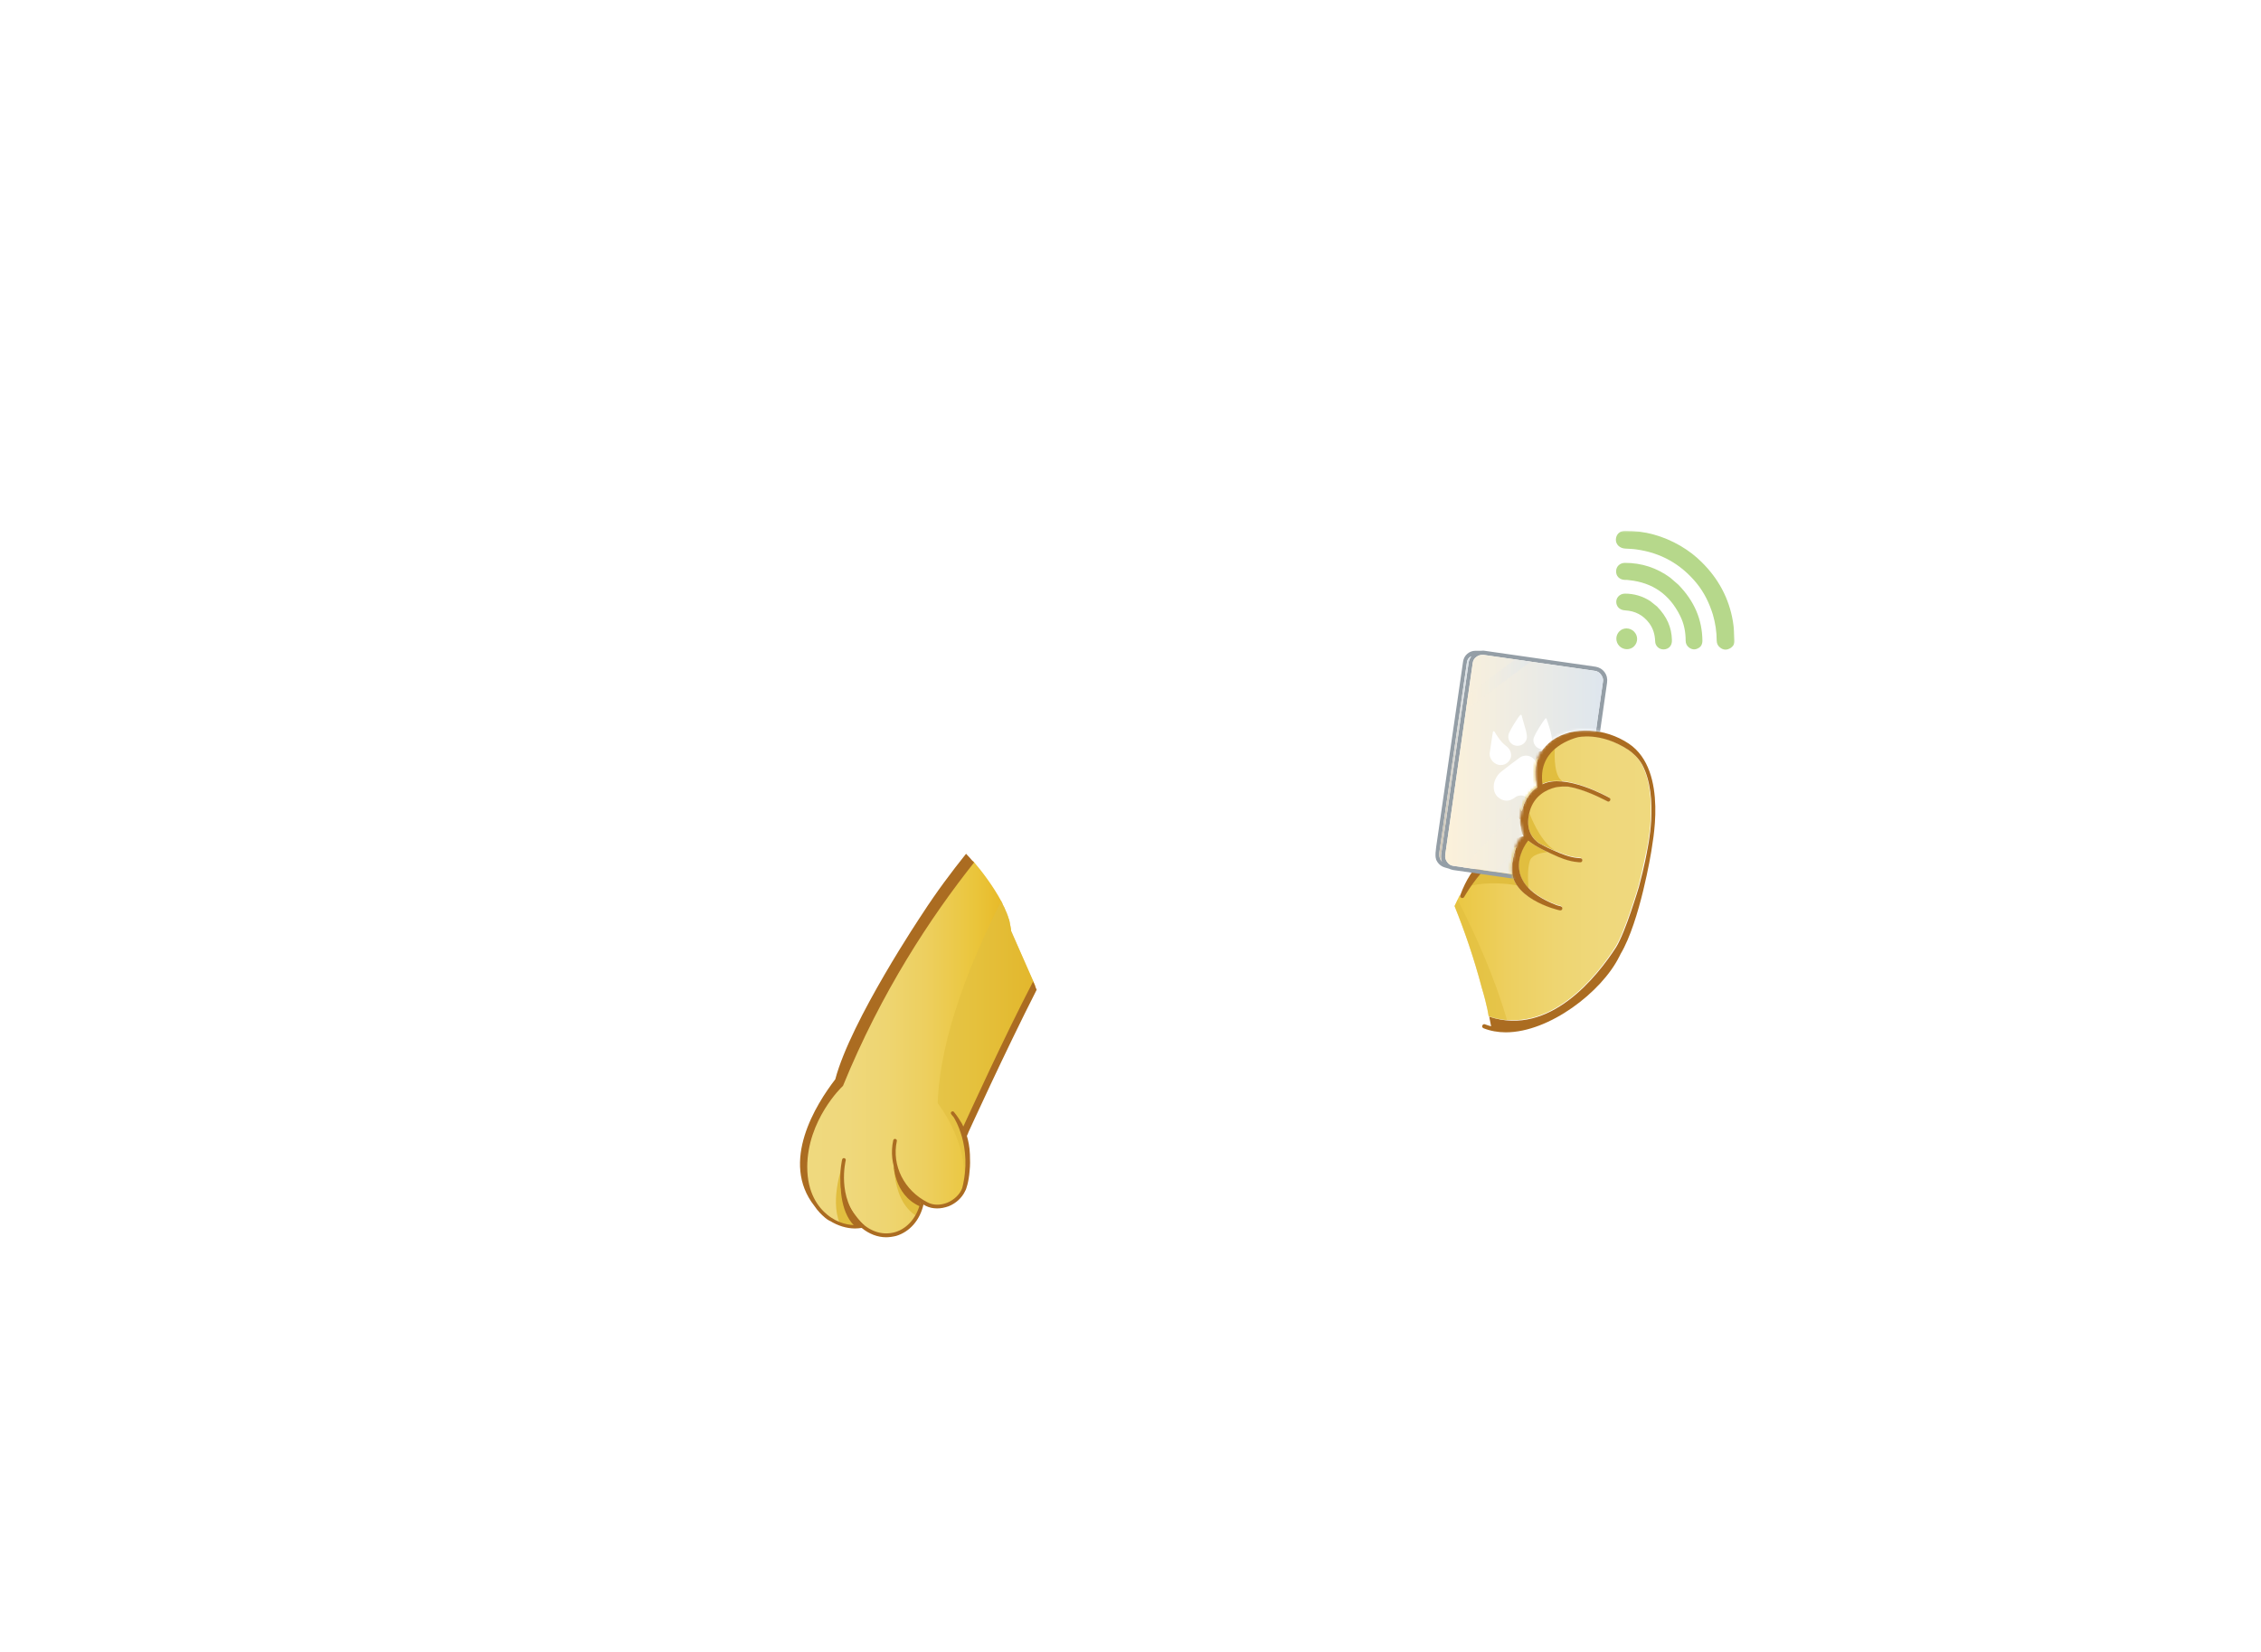 <?xml version="1.0" encoding="utf-8"?>
<!-- Generator: Adobe Illustrator 21.0.0, SVG Export Plug-In . SVG Version: 6.00 Build 0)  -->
<svg version="1.1" id="圖層_1" xmlns="http://www.w3.org/2000/svg" xmlns:xlink="http://www.w3.org/1999/xlink" x="0px" y="0px"
	 viewBox="0 0 822.9 601.4" style="enable-background:new 0 0 822.9 601.4;" xml:space="preserve">
<style type="text/css">
	.st0{fill:#211714;}
	.st1{fill:url(#SVGID_1_);}
	.st2{fill:url(#SVGID_2_);}
	.st3{fill:#E1BE3F;}
	.st4{fill:#AB6C21;}
	.st5{opacity:0.6;fill:#E1BE3F;}
	.st6{filter:url(#Adobe_OpacityMaskFilter);}
	.st7{fill:#FFFFFF;}
	.st8{mask:url(#SVGID_3_);}
	.st9{fill:#B6D88B;}
	.st10{fill:#949EA6;}
	.st11{fill:url(#SVGID_4_);}
	.st12{fill:url(#SVGID_5_);}
	.st13{opacity:0.5;fill:url(#SVGID_6_);}
	.st14{opacity:0.5;fill:url(#SVGID_7_);}
	.st15{fill:url(#SVGID_8_);}
	.st16{fill:url(#SVGID_9_);}
	.st17{fill:#66411D;}
	.st18{fill:url(#SVGID_10_);}
	.st19{fill:#D9B974;}
	.st20{fill:#DCBF93;}
	.st21{fill:url(#SVGID_11_);}
	.st22{fill:url(#SVGID_12_);}
	.st23{fill:url(#SVGID_13_);}
	.st24{fill:url(#SVGID_14_);}
	.st25{fill:#8C5924;}
	.st26{fill:url(#SVGID_15_);}
	.st27{fill:url(#SVGID_16_);}
	.st28{fill:url(#SVGID_17_);}
	.st29{fill:url(#SVGID_18_);}
	.st30{fill:#F4E3A5;}
	.st31{fill:#DEB87D;}
	.st32{fill:url(#SVGID_19_);}
	.st33{fill:url(#SVGID_20_);}
	.st34{fill:#3F210F;}
	.st35{opacity:0.25;fill:#E1BE3F;}
	.st36{opacity:0.5;fill:#E1BE3F;}
	.st37{fill:#F8E5A9;}
	.st38{fill:#DDBC90;}
	.st39{opacity:0.4;fill:#E1BE3F;}
	.st40{fill:#875424;}
	.st41{fill:#3F210E;}
	.st42{fill:#C88E2C;}
	.st43{fill:#AC7327;}
	.st44{fill:#814323;}
	.st45{fill:#D7C6A6;}
	.st46{fill:url(#SVGID_21_);}
	.st47{fill:#4A1E0E;}
	.st48{fill:#3A1D13;}
	.st49{fill:url(#SVGID_22_);}
	.st50{fill:#EAA593;}
	.st51{fill:url(#SVGID_23_);}
	.st52{fill:url(#SVGID_24_);}
	.st53{fill:#D59543;}
	.st54{opacity:0.6;fill:#D59543;}
	.st55{fill:url(#SVGID_25_);}
	.st56{fill:url(#SVGID_26_);}
	.st57{fill:url(#SVGID_27_);}
</style>
<g>
	<g>
		<path class="st0" d="M577.1,267.4L577.1,267.4c-0.2,0-0.3,0-0.5,0C576.8,267.4,576.9,267.4,577.1,267.4z"/>
		
			<linearGradient id="SVGID_1_" gradientUnits="userSpaceOnUse" x1="-1059.142" y1="285.708" x2="-1050.863" y2="285.708" gradientTransform="matrix(1 0 0 1 1610.575 0)">
			<stop  offset="0" style="stop-color:#EFD97F"/>
			<stop  offset="0.198" style="stop-color:#EFD87C"/>
			<stop  offset="0.373" style="stop-color:#EED571"/>
			<stop  offset="0.539" style="stop-color:#EDCF5F"/>
			<stop  offset="0.698" style="stop-color:#EBC845"/>
			<stop  offset="0.753" style="stop-color:#EAC53B"/>
			<stop  offset="1" style="stop-color:#E5AD14"/>
		</linearGradient>
		<path class="st1" d="M553.8,295.3c-1.1-1.1-2.9-3.9-2.2-9.9c0.7-6.4,5.7-8.6,8.1-9.4c-1.1,2.9-1.3,6.3-0.4,10.1
			c0,0.1,0.1,0.2,0.2,0.3C556.2,288.8,554.5,292,553.8,295.3z"/>
		<g>
			
				<linearGradient id="SVGID_2_" gradientUnits="userSpaceOnUse" x1="-1004.839" y1="319.684" x2="-1110.994" y2="319.684" gradientTransform="matrix(1 0 0 1 1610.575 0)">
				<stop  offset="0" style="stop-color:#EFD97F"/>
				<stop  offset="0.198" style="stop-color:#EFD87C"/>
				<stop  offset="0.373" style="stop-color:#EED571"/>
				<stop  offset="0.539" style="stop-color:#EDCF5F"/>
				<stop  offset="0.698" style="stop-color:#EBC845"/>
				<stop  offset="0.753" style="stop-color:#EAC53B"/>
				<stop  offset="1" style="stop-color:#E5AD14"/>
			</linearGradient>
			<path class="st2" d="M597.5,278.2c-1.5-2.7-3.7-4.5-5-5.4c-10.2-6.7-18.5-4.6-18.5-4.6l1-0.3c-5.2,1.3-15.5,5.4-13.8,17.4
				c8-4.1,23.6,4.5,24.3,4.9c0.4,0.2,0.5,0.7,0.3,1s-0.7,0.5-1,0.3c-0.1-0.1-5.9-3.3-12.1-4.9l-2-0.4c-1.7-0.2-3.2,0-4,0.1
				c-0.2,0-0.4,0.1-0.6,0.1l0,0v0c-3.3,0.8-7.9,3-9.5,8.9c-1.8,6.8,1.4,10.2,3.5,11.5c0.5,0.3,1,0.6,1.5,0.8c0,0,0,0,0,0s0,0,0,0
				c2.2,1.1,4.5,2.1,6.1,2.8l0.3,0.1c4,1.7,7,1.7,7,1.7c0,0,0,0,0,0c0.4,0,0.7,0.3,0.8,0.7c0,0.4-0.3,0.8-0.7,0.8c0,0,0,0,0,0
				c-0.3,0-3.4,0-7.6-1.8l-0.3-0.1c-4.2-1.7-8.5-3.7-11.1-6l0,0c0,0-12.3,14.8,10.3,23.5c0.9,0.3,1.5,0.4,1.5,0.4
				c0.4,0.1,0.7,0.5,0.6,0.9c-0.1,0.3-0.4,0.6-0.7,0.6c-0.1,0-0.1,0-0.2,0c-0.8-0.2-19.2-4.5-17.4-16.8c0.4-2.8,1-4.9,1.6-6.4
				c-2.8,0.9-5.3,2.5-7.6,4.4c0,0.1-0.1,0.1-0.2,0.2c0,0-0.1,0.1-0.1,0.1c-6.7,5.6-11.1,13.5-11.1,13.6c-0.1,0.3-0.4,0.4-0.7,0.4
				c-0.1,0-0.2,0-0.4-0.1c-0.3-0.2-0.4-0.5-0.4-0.8l0,0c0,0-0.9,1.9-1.9,4c3.5,8.7,7,18.7,9.9,29.7c2.1,7,2.5,10.4,2.5,10.4
				c22.2,7.4,39.5-14.8,46.2-25.3c3.5-5.7,8.2-21.7,8.3-22c1.9-7.5,2.9-13.1,3-13.2C599.3,309.2,603.8,290.1,597.5,278.2z"/>
		</g>
		<g>
			<path class="st3" d="M552.1,322.3c-1.5-2.1-2.3-4.7-1.9-7.8c0.4-2.8,1-4.9,1.6-6.4c-2.8,0.9-5.3,2.5-7.6,4.4
				c0,0.1-0.1,0.1-0.2,0.2c0,0-0.1,0.1-0.1,0.1c-3.7,3.1-6.6,6.8-8.6,9.6C541.7,321,548,321.6,552.1,322.3z"/>
			<path class="st3" d="M568.7,284.4c-3-1.7-3-8.7-2.8-12c-3.2,2.7-5.5,6.8-4.6,13C563.3,284.3,565.9,284.1,568.7,284.4z"/>
			<path class="st3" d="M560.2,306.9c0.5,0.3,1,0.6,1.5,0.8c0,0,0,0,0,0s0,0,0,0c1.7,0.9,3.4,1.6,4.9,2.3h0c-5-2.6-8.4-10-10-14
				C555.1,302.3,558.2,305.6,560.2,306.9z"/>
			<path class="st3" d="M556.3,323.3c0-0.1-0.7-6.9,0.6-10.2c0.8-1.9,3.9-2.7,6.3-2.9c-2.8-1.3-5.4-2.7-7.2-4.2l0,0
				C556.1,306,548.5,315.1,556.3,323.3z"/>
		</g>
		<path class="st3" d="M551.4,288.6c0.1,3.8,1.4,5.8,2.3,6.7c0.7-3.3,2.4-6.5,5.6-8.8c-0.1-0.1-0.1-0.2-0.2-0.3
			c-0.6-2.7-0.7-5.2-0.3-7.5C555.1,281.5,552.6,286,551.4,288.6z"/>
		<path class="st4" d="M592.8,270.7c-8.7-5.8-20.3-6.4-27.7-1.3c-1.6,1.1-2.9,2.5-4,4l0,0c0,0-11.6,1.7-12.3,12
			c-0.7,9,2.6,11.5,4.4,12.9c-0.1,1,0,1.9,0.3,2.8c0,0.5,0.1,1,0.2,1.5c0.1,0.6,0.4,1.2,0.8,1.8c0,0-5.7,1-11.7,5.6
			c-0.9,0.7-3.5,3.1-3.5,3.1c-3,3.1-5.8,7.2-7.8,12.7c-0.2,0.4-0.1,0.8,0.3,1c0.1,0.1,0.2,0.1,0.4,0.1c0.3,0,0.5-0.1,0.7-0.4
			c0.1-0.1,4.4-8,11.1-13.6c0,0,0.1,0,0.1-0.1c0.1-0.1,0.1-0.1,0.2-0.2c2.3-1.9,4.9-3.4,7.6-4.4c-0.6,1.5-1.2,3.6-1.6,6.4
			c-1.8,12.3,16.7,16.7,17.4,16.8c0.1,0,0.1,0,0.2,0c0.3,0,0.7-0.2,0.7-0.6c0.1-0.4-0.2-0.8-0.6-0.9c0,0-0.6-0.1-1.5-0.4
			c-22.7-8.8-10.3-23.5-10.3-23.5l0,0c2.6,2.2,7,4.2,11.1,6l0.3,0.1c4.2,1.8,7.4,1.8,7.6,1.8c0,0,0,0,0,0c0.4,0,0.7-0.3,0.7-0.8
			c0-0.4-0.3-0.7-0.8-0.7c0,0,0,0,0,0c-0.1,0-3,0-7-1.7l-0.3-0.1c-1.6-0.7-3.9-1.6-6.1-2.8c0,0,0,0,0,0s0,0,0,0
			c-0.5-0.3-1-0.5-1.5-0.8c-2.1-1.4-5.3-4.7-3.5-11.5c1.6-5.9,6.2-8.1,9.5-8.9v0l0,0c0.2,0,0.4-0.1,0.6-0.1c0.8-0.1,2.2-0.3,4-0.1
			l-1-0.2c0,0,0.1,0,0.1,0c0.5,0.1,1.1,0.2,1.7,0.3c-0.2,0-0.5-0.1-0.7-0.1l2,0.4c6.2,1.6,12,4.9,12.1,4.9c0.4,0.2,0.8,0.1,1-0.3
			s0.1-0.8-0.3-1c-0.7-0.4-16.2-9-24.3-4.9c-1.7-12,8.6-16.1,13.8-17.4l-1,0.3c0,0,8.3-2.1,18.5,4.6c1.3,0.9,3.5,2.7,5,5.4
			c6.3,11.9,1.8,31,1.8,31.2c0,0.1-1,5.8-3,13.2c-0.1,0.3-4.8,16.3-8.3,22c-6.8,10.5-24.1,32.7-46.2,25.3l0.7,3.5
			c-0.7-0.2-1.5-0.4-2.2-0.7c-0.4-0.2-0.8,0-1,0.4c-0.2,0.4,0,0.8,0.4,1c2.5,1,5.3,1.5,8.1,1.5c15.9,0,34.9-14.7,41.3-27.5
			c0.2-0.3,0.3-0.6,0.5-1v0c7.1-11.9,11.2-37.4,11.2-37.4C601,308.5,607.6,280.6,592.8,270.7z M559.3,286.2c0,0.1,0.1,0.2,0.2,0.3
			c-3.2,2.3-4.9,5.5-5.6,8.8c-1.1-1.1-2.9-3.9-2.2-9.9c0.7-6.4,5.7-8.6,8.1-9.4C558.6,279,558.4,282.4,559.3,286.2z M577.1,267.4
			c-0.2,0-0.3,0-0.4,0C576.8,267.4,576.9,267.4,577.1,267.4L577.1,267.4z"/>
		<path class="st5" d="M530.5,327.5c-0.3,0.7-0.7,1.5-1.1,2.4c3.5,8.7,7,18.7,9.9,29.7c2.1,7,2.5,10.4,2.5,10.4
			c2.3,0.8,4.5,1.2,6.7,1.4C544,355.8,537.1,340.4,530.5,327.5z"/>
	</g>
	<defs>
		<filter id="Adobe_OpacityMaskFilter" filterUnits="userSpaceOnUse" x="522.3" y="193.3" width="109.1" height="129.3">
			<feColorMatrix  type="matrix" values="1 0 0 0 0  0 1 0 0 0  0 0 1 0 0  0 0 0 1 0"/>
		</filter>
	</defs>
	<mask maskUnits="userSpaceOnUse" x="522.3" y="193.3" width="109.1" height="129.3" id="SVGID_3_">
		<g class="st6">
			<path class="st7" d="M560.2,328.7c-13.5-5.9-9.7-16-9.7-16c1.3-7.9,4-8.5,4-8.5c-1-2.7-1.3-6.1-1.3-6.1c1.4-10,6.2-11.7,6.2-11.7
				c-2.3-8.2,1.7-13.2,1.7-13.2c7.5-11.2,23.2-6.5,23.2-6.5c1.7,0.5,3.4,1.3,5,2.2l72.4-57l-77.6-26.7L526,231.5l-9,91.4l42.7,10.2
				l2.5-3.6C560.9,329,560.2,328.7,560.2,328.7z"/>
		</g>
	</mask>
	<g class="st8">
		<g>
			<path class="st9" d="M619.3,204.6c6.1,6,10,13.2,11.4,21.6c0.4,2.3,0.5,4.6,0.6,6.9c0.1,1.3-0.6,2.4-1.8,3
				c-1.2,0.6-2.4,0.5-3.5-0.4c-0.8-0.6-1.2-1.5-1.2-2.5c0-3.2-0.5-6.4-1.4-9.5c-1.3-4.2-3.2-8.1-6-11.5c-5.7-6.9-13-11-21.9-12.2
				c-1.3-0.2-2.7-0.2-4-0.3c-1.9-0.1-3.4-1.4-3.4-3.2c0-1.9,1.4-3.3,3.4-3.3c7.2,0,13.9,1.9,20.1,5.5
				C614.8,200.6,617.2,202.5,619.3,204.6z"/>
			<path class="st9" d="M610.9,212.9c5.8,6,8.6,12.6,8.7,20.3c0,1.3-0.5,2.3-1.6,2.8c-1.1,0.6-2.2,0.5-3.3-0.3
				c-0.8-0.6-1.2-1.5-1.2-2.5c0-3.2-0.6-6.3-2.1-9.2c-3.8-7.6-9.9-11.9-18.4-12.8c-0.5-0.1-1.1-0.1-1.7-0.1
				c-1.9-0.1-3.2-1.4-3.1-3.2c0-1.7,1.4-3,3.2-3c6.1,0,11.6,1.8,16.5,5.4C609.1,211.3,610.2,212.3,610.9,212.9z"/>
			<path class="st9" d="M603.1,220.8c3.6,3.7,5.3,7.6,5.4,12.2c0.1,2-1.1,3.3-2.9,3.4c-1.7,0.1-3.2-1.2-3.2-3
				c-0.1-2.4-0.7-4.6-2.2-6.6c-2.2-2.9-5.1-4.4-8.7-4.6c-1.7-0.1-2.9-1-3.2-2.5c-0.4-1.9,1.1-3.6,3.1-3.6c3.3,0,6.4,0.9,9.2,2.7
				C601.6,219.6,602.6,220.4,603.1,220.8z"/>
			<path class="st9" d="M594.7,229.9c1.5,1.5,1.5,3.8,0.1,5.3c-1.4,1.5-3.9,1.5-5.4,0c-1.5-1.5-1.5-3.9,0-5.4
				C590.8,228.4,593.2,228.4,594.7,229.9z"/>
		</g>
		<g>
			<path class="st10" d="M584,244.7c-0.8-1.1-2-1.8-3.3-2l-40.4-5.8c-0.4-0.1-0.9,0-1.3,0c0,0,0,0,0,0H537c-2.3,0-4.2,1.7-4.5,3.9
				l-10.1,69.6c-0.4,2.4,1.2,4.8,3.5,5.4l1.4,0.4c0,0,0,0,0,0c0.5,0.2,1,0.4,1.5,0.5l40.4,5.8c0.2,0,0.5,0.1,0.7,0.1
				c1.1,0,2.1-0.3,3-1c1.1-0.8,1.8-2,2-3.3l10-69.8C585.1,247.1,584.8,245.8,584,244.7z M523.8,310.7l10.1-69.6
				c0.1-1,0.7-1.8,1.6-2.2c-0.5,0.7-0.9,1.5-1,2.4l-10,69.8c-0.1,0.9,0,1.8,0.3,2.6C524.1,312.9,523.7,311.8,523.8,310.7z
				 M583.4,248.2l-10,69.8c-0.1,0.9-0.6,1.8-1.4,2.3c-0.8,0.6-1.7,0.8-2.6,0.7l-40.4-5.8c-0.9-0.1-1.8-0.6-2.3-1.4
				c-0.6-0.8-0.8-1.7-0.7-2.6l10-69.8c0.1-0.9,0.6-1.8,1.4-2.3c0.6-0.5,1.4-0.7,2.1-0.7c0.2,0,0.3,0,0.5,0l40.4,5.8
				c0.9,0.1,1.8,0.6,2.3,1.4C583.3,246.4,583.6,247.3,583.4,248.2z"/>
			<linearGradient id="SVGID_4_" gradientUnits="userSpaceOnUse" x1="523.793" y1="276.247" x2="535.535" y2="276.247">
				<stop  offset="0" style="stop-color:#CEC5B4"/>
				<stop  offset="1" style="stop-color:#DEE6EE"/>
			</linearGradient>
			<path class="st11" d="M523.8,310.7l10.1-69.6c0.1-1,0.7-1.8,1.6-2.2c-0.5,0.7-0.9,1.5-1,2.4l-10,69.8c-0.1,0.9,0,1.8,0.3,2.6
				C524.1,312.9,523.7,311.8,523.8,310.7z"/>
			<linearGradient id="SVGID_5_" gradientUnits="userSpaceOnUse" x1="525.975" y1="279.744" x2="583.476" y2="279.744">
				<stop  offset="0" style="stop-color:#FCF1DA"/>
				<stop  offset="1" style="stop-color:#DEE6EE"/>
			</linearGradient>
			<path class="st12" d="M583.4,248.2l-10,69.8c-0.1,0.9-0.6,1.8-1.4,2.3c-0.8,0.6-1.7,0.8-2.6,0.7l-40.4-5.8
				c-0.9-0.1-1.8-0.6-2.3-1.4c-0.6-0.8-0.8-1.7-0.7-2.6l10-69.8c0.1-0.9,0.6-1.8,1.4-2.3c0.6-0.5,1.4-0.7,2.1-0.7c0.2,0,0.3,0,0.5,0
				l40.4,5.8c0.9,0.1,1.8,0.6,2.3,1.4C583.3,246.4,583.6,247.3,583.4,248.2z"/>
			<g>
				<path class="st7" d="M560,293c-1.4,0-2.6-0.6-3.6-1.8c-1-1.4-2.3-1.9-3.8-1.5c-0.6,0.1-1.1,0.5-1.5,0.8
					c-1.7,1.2-3.5,1.3-5.2,0.2c-1.7-1-2.5-2.9-2.2-5.2c0,0,0,0,0,0c0.3-1.8,1.3-3.5,2.7-4.6c2.1-1.7,4.3-3.3,6.7-5.1
					c1.7-1.2,4-0.9,5.3,0.7c1.7,2.1,3.5,4.4,5.1,6.9c1.3,2,1.7,4.2,1,6.4c-0.6,1.7-1.8,2.8-3.7,3.1C560.5,293,560.2,293,560,293z"/>
				<path class="st7" d="M553.5,289c1.3,0,2.4,0.6,3.3,1.8c1,1.3,2.3,1.8,3.9,1.6c1.6-0.3,2.8-1.2,3.3-2.7c0.7-2.1,0.4-4.1-0.9-5.9
					c-1.6-2.4-3.4-4.7-5.1-6.8c-1.1-1.4-3.1-1.7-4.5-0.6c-2.4,1.8-4.6,3.4-6.7,5.1c-1.7,1.4-2.3,3.2-2.5,4.2
					c-0.3,2.1,0.4,3.7,1.9,4.6c1.6,0.9,3.1,0.8,4.6-0.2c0.5-0.3,1.1-0.7,1.7-0.8C552.9,289,553.2,289,553.5,289z"/>
				<path class="st7" d="M565.4,281.3c-0.9,0-1.7-0.3-2.4-0.9c-1-0.9-1.5-2.2-1.2-3.6c0.2-1.2,1.1-2.2,2.3-2.6
					c2-0.7,3.5-1.9,5.1-3.3c0.2-0.2,0.5-0.4,0.7-0.6l0.1-0.1c0.1-0.1,0.2-0.1,0.3-0.1l0.1,0c0.1,0,0.2,0,0.2,0.1
					c0.1,0.1,0.1,0.1,0.1,0.2l-0.4,2.7c-0.1,0.5-0.1,0.9-0.2,1.4c-0.1,1.1-0.3,2.2-0.5,3.3c-0.3,1.5-1.2,2.6-2.7,3.2
					C566.3,281.2,565.8,281.3,565.4,281.3z"/>
				<path class="st7" d="M569.9,270.9c-0.1,0.1-0.3,0.2-0.4,0.4c-1.7,1.5-3.2,2.7-5.3,3.4c-1,0.3-1.7,1.1-1.9,2.2
					c-0.2,1.1,0.2,2.3,1,3c1,0.8,2.1,1,3.3,0.6c1.3-0.5,2.1-1.4,2.3-2.7c0.2-1.1,0.3-2.2,0.5-3.2c0.1-0.5,0.1-0.9,0.2-1.4
					L569.9,270.9z"/>
				<path class="st7" d="M546.3,278.5c-0.1,0-0.2,0-0.4,0c-1.9-0.2-3.4-1.7-3.7-3.5c0-0.4-0.1-0.7,0-1c0.3-2,0.6-4,0.9-6l0.2-1.2
					c0-0.1,0-0.1,0-0.2l0.1-0.2c0-0.1,0.1-0.2,0.2-0.2c0.1,0,0.2,0,0.3,0.1c0.2,0.3,0.4,0.7,0.6,1c0.5,0.7,0.9,1.4,1.4,2
					c0.7,0.9,1.5,1.7,2.2,2.2c1.6,1.2,2.2,2.9,1.7,4.5C549.2,277.5,547.8,278.5,546.3,278.5z"/>
				<path class="st7" d="M543.8,267.2l-0.1,0.9c-0.3,2-0.6,4-0.9,6c0,0.2,0,0.5,0,0.8c0.2,1.6,1.5,2.9,3.2,3
					c1.4,0.1,2.7-0.7,3.3-2.1c0.5-1.3-0.1-2.8-1.5-3.8c-0.8-0.6-1.5-1.3-2.3-2.3c-0.5-0.7-1-1.4-1.4-2.1
					C544,267.4,543.9,267.3,543.8,267.2z"/>
				<path class="st7" d="M552.3,271.5c-0.8,0-1.7-0.3-2.3-0.9c-1-0.9-1.3-2.4-0.8-3.7c0.6-1.4,3.1-5.6,4.1-6.6
					c0.1-0.1,0.2-0.1,0.3-0.1c0.1,0,0.2,0.1,0.2,0.2l0.4,1.5c0.4,1.3,0.7,2.5,1.1,3.8c0.2,0.6,0.3,1.3,0.4,2.1
					c0.2,1.4-0.6,2.7-1.8,3.3C553.3,271.4,552.8,271.5,552.3,271.5z"/>
				<path class="st7" d="M553.3,261.1c-1.1,1.3-3.2,4.8-3.7,6.1c-0.4,1.1-0.1,2.3,0.7,3.1c0.9,0.8,2.1,1,3.2,0.5
					c1.1-0.5,1.7-1.6,1.5-2.7c-0.1-0.8-0.2-1.5-0.4-2.1c-0.3-1.3-0.7-2.5-1.1-3.8L553.3,261.1z"/>
				<path class="st7" d="M561.5,272.8c-0.8,0-1.6-0.3-2.3-0.9c-1-0.9-1.4-2.4-0.9-3.5c0.5-1.4,2.9-5.3,4.1-6.8
					c0.1-0.1,0.2-0.1,0.3-0.1c0.1,0,0.2,0.1,0.2,0.2c0.1,0.4,0.2,0.8,0.4,1.2c0.7,2.2,1.4,4.2,1.6,6.5c0.1,1.3-0.6,2.6-1.9,3.2
					C562.5,272.7,562,272.8,561.5,272.8z"/>
				<path class="st7" d="M562.5,262.4c-1.2,1.6-3.2,5-3.7,6.2c-0.4,1,0,2.2,0.8,2.9c0.8,0.8,2.1,0.9,3.1,0.4c1-0.5,1.7-1.6,1.6-2.6
					c-0.2-2.2-0.9-4.2-1.6-6.3C562.7,262.8,562.6,262.6,562.5,262.4z"/>
			</g>
			<linearGradient id="SVGID_6_" gradientUnits="userSpaceOnUse" x1="532.47" y1="289.977" x2="581.395" y2="289.977">
				<stop  offset="0" style="stop-color:#FCF1DA"/>
				<stop  offset="1" style="stop-color:#DEE6EE"/>
			</linearGradient>
			<polygon class="st13" points="543.9,317.4 578.7,281.3 581.4,262.6 532.5,315.8 			"/>
			<linearGradient id="SVGID_7_" gradientUnits="userSpaceOnUse" x1="533.551" y1="249.255" x2="556.981" y2="249.255">
				<stop  offset="0" style="stop-color:#FCF1DA"/>
				<stop  offset="1" style="stop-color:#DEE6EE"/>
			</linearGradient>
			<polygon class="st14" points="534.3,252.9 533.6,258.4 557,240.9 551.4,240.1 			"/>
		</g>
	</g>
</g>
<g>
	<g>
		<g>
			
				<linearGradient id="SVGID_8_" gradientUnits="userSpaceOnUse" x1="789.001" y1="381.482" x2="874.072" y2="381.482" gradientTransform="matrix(1 0 0 1 -498.154 0)">
				<stop  offset="0" style="stop-color:#EFD97F"/>
				<stop  offset="0.198" style="stop-color:#EFD87C"/>
				<stop  offset="0.373" style="stop-color:#EED571"/>
				<stop  offset="0.539" style="stop-color:#EDCF5F"/>
				<stop  offset="0.698" style="stop-color:#EBC845"/>
				<stop  offset="0.753" style="stop-color:#EAC53B"/>
				<stop  offset="1" style="stop-color:#E5AD14"/>
			</linearGradient>
			<path class="st15" d="M376.1,357.3l-8.1-18.4c0-0.5-0.1-1-0.2-1.5c0-0.2-0.1-0.3-0.1-0.5c-0.1-0.4-0.1-0.7-0.2-1.1
				c0-0.2-0.1-0.4-0.1-0.5c-0.1-0.4-0.2-0.8-0.4-1.2c0-0.1-0.1-0.3-0.1-0.4c-0.2-0.5-0.4-1.1-0.6-1.6c-0.1-0.1-0.1-0.3-0.2-0.4
				c-0.2-0.4-0.3-0.8-0.5-1.2c-0.1-0.2-0.2-0.4-0.3-0.6c-0.2-0.4-0.4-0.7-0.5-1.1c-0.1-0.2-0.2-0.4-0.3-0.6c-3-5.6-7.1-11-10.1-14.5
				c-0.1-0.1-0.2-0.2-0.3-0.4c-15.8,19.9-33.8,47.3-47.8,81.6c0,0-13,12.4-13,29.8c0,17.4,13.3,23.1,20.6,21.5l0,0
				c8.2,7,19.6,2.7,21.9-8.7l0.1-0.2c0.5,0.3,1,0.6,1.6,0.9c4.9,2.4,11.3-0.6,13.3-5l0,0l0,0c0.1-0.2,0.2-0.3,0.2-0.5l-0.2-0.1
				l1.6-14.1l-0.5-0.1v-3.6l-0.7-2.5c0.3-0.7,0.6-1.5,0.9-2.3l0.7-1l0.9-2.4l0.1-0.7c2.7-6.5,6.6-15.4,11.8-26
				c3.4-7,7.4-14.3,11.2-21L376.1,357.3z"/>
		</g>
		<path class="st3" d="M325.5,417.4c0,0-2.5,19.1,8.3,25.4l2-5.3C335.8,437.5,324.2,431.5,325.5,417.4z"/>
		<path class="st3" d="M306.9,423.4c0,0-5,12.8-1.3,21.9c0,0,3.4,1.3,8.4,0.9C313.9,446.2,305.3,441.8,306.9,423.4z"/>
		<path class="st4" d="M325.2,423.4c0,0-0.1,11.4,9.5,15.7l0.4-1.7C335.1,437.4,325,428.3,325.2,423.4z"/>
		<path class="st4" d="M306,430.1c0,0-0.7,10.6,5,16.2l3.5-0.3C314.5,446.1,306.9,439,306,430.1z"/>
		<path class="st5" d="M376.1,357.3l-8.1-18.4c0-0.5-0.1-1-0.2-1.5c0-0.2-0.1-0.3-0.1-0.5c-0.1-0.4-0.1-0.7-0.2-1.1
			c0-0.2-0.1-0.4-0.1-0.5c-0.1-0.4-0.2-0.8-0.4-1.2c0-0.1-0.1-0.3-0.1-0.4c-0.2-0.5-0.4-1.1-0.6-1.6c-0.1-0.1-0.1-0.3-0.2-0.4
			c-0.2-0.4-0.3-0.8-0.5-1.2c-0.1-0.2-0.2-0.4-0.3-0.6c-0.2-0.4-0.4-0.7-0.5-1.1c-0.1-0.2-0.2-0.4-0.3-0.6c0-0.1-0.1-0.2-0.1-0.2
			c-10.8,21.3-22.4,49.5-23.1,73.6c0,0,13.4,17,8.5,33.3c0.4-0.5,0.7-1,0.9-1.6l0,0l0,0c0.1-0.2,0.2-0.3,0.2-0.5l-0.2-0.1l1.6-14.1
			l-0.5-0.1v-3.6l-0.9-3.1l1.8-2.7l1-2.5l20-43.6c0,0,1.1-1.3,2.9-4.2L376.1,357.3z"/>
		<g>
			<path class="st4" d="M351.9,413.5l0.5-1.1c0,0,0,0,0-0.1c0.2-0.4,13.2-29,24.9-52l-1.3-3l0,0c-10.8,20.8-22.7,47-25.4,52.8
				c-0.5-1.2-0.9-1.7-0.9-1.7l0,0c-1.1-1.9-2.4-3.5-2.5-3.6c-0.2-0.3-0.6-0.3-0.9-0.1c-0.3,0.2-0.3,0.6-0.1,0.9
				c0.2,0.3,0.5,0.6,0.9,1.1c0,0,7,10.6,3.1,25.8h0c-0.8,2.2-2.8,4.2-5.4,5.3c-2.5,1-5.1,1-7.2-0.1c-8.5-4.3-13.1-13.4-11.2-22.3
				c0.1-0.3-0.1-0.7-0.5-0.8c-0.3-0.1-0.7,0.1-0.8,0.5c-1.9,8.7,2.1,17.6,9.9,22.5c-1.2,5.4-4.6,9.5-9.1,10.9
				c-4.4,1.3-8.9,0-12.6-3.6c-8.9-8.9-5.5-22.4-5.5-22.5c0.1-0.3-0.1-0.7-0.5-0.8c-0.3-0.1-0.7,0.1-0.8,0.5c0,0.1-3.6,14.3,5.8,23.8
				c0,0,0,0,0,0c-3,0.3-7.3-0.5-11.2-3.7c-3.3-2.7-7.3-7.9-7.3-17.4c0-17,12.6-29.2,12.8-29.3c0.1-0.1,0.1-0.1,0.2-0.2
				c14-34.3,32-61.5,47.7-81.3c-0.1-0.1-0.1-0.2-0.2-0.2c-1.1-1.3-2.1-2.4-2.7-3c0,0,0,0,0,0c-5.2,6.5-10.7,13.8-16,22l0,0
				c0,0-25.9,38.6-31.6,60.1c-7,9.1-20.2,30.1-7.6,46.1c1.2,1.8,2.6,3.2,3.9,4.3c0.5,0.4,1,0.8,1.6,1.1c0.1,0.1,0.2,0.1,0.2,0.1
				c0,0-0.1,0-0.1-0.1c2.9,1.8,6.1,2.8,9.2,2.8c0.8,0,1.6-0.1,2.4-0.2c2.7,2.2,5.8,3.4,8.9,3.4c1.2,0,2.5-0.2,3.7-0.5
				c4.9-1.5,8.6-5.7,9.9-11.4c0.3,0.2,0.6,0.3,0.9,0.5c1.2,0.6,2.6,0.9,4.1,0.9c1.4,0,2.8-0.3,4.2-0.8c2.7-1.1,4.8-3.1,5.9-5.4h0
				c0,0,0-0.1,0.1-0.2c0.1-0.1,0.1-0.3,0.2-0.4l0,0c0,0,1.1-2.6,1.4-7c0.2-1.8,0.2-3.7,0.1-5.9C352.9,417.4,352.4,415.2,351.9,413.5
				z"/>
		</g>
	</g>
</g>
</svg>
